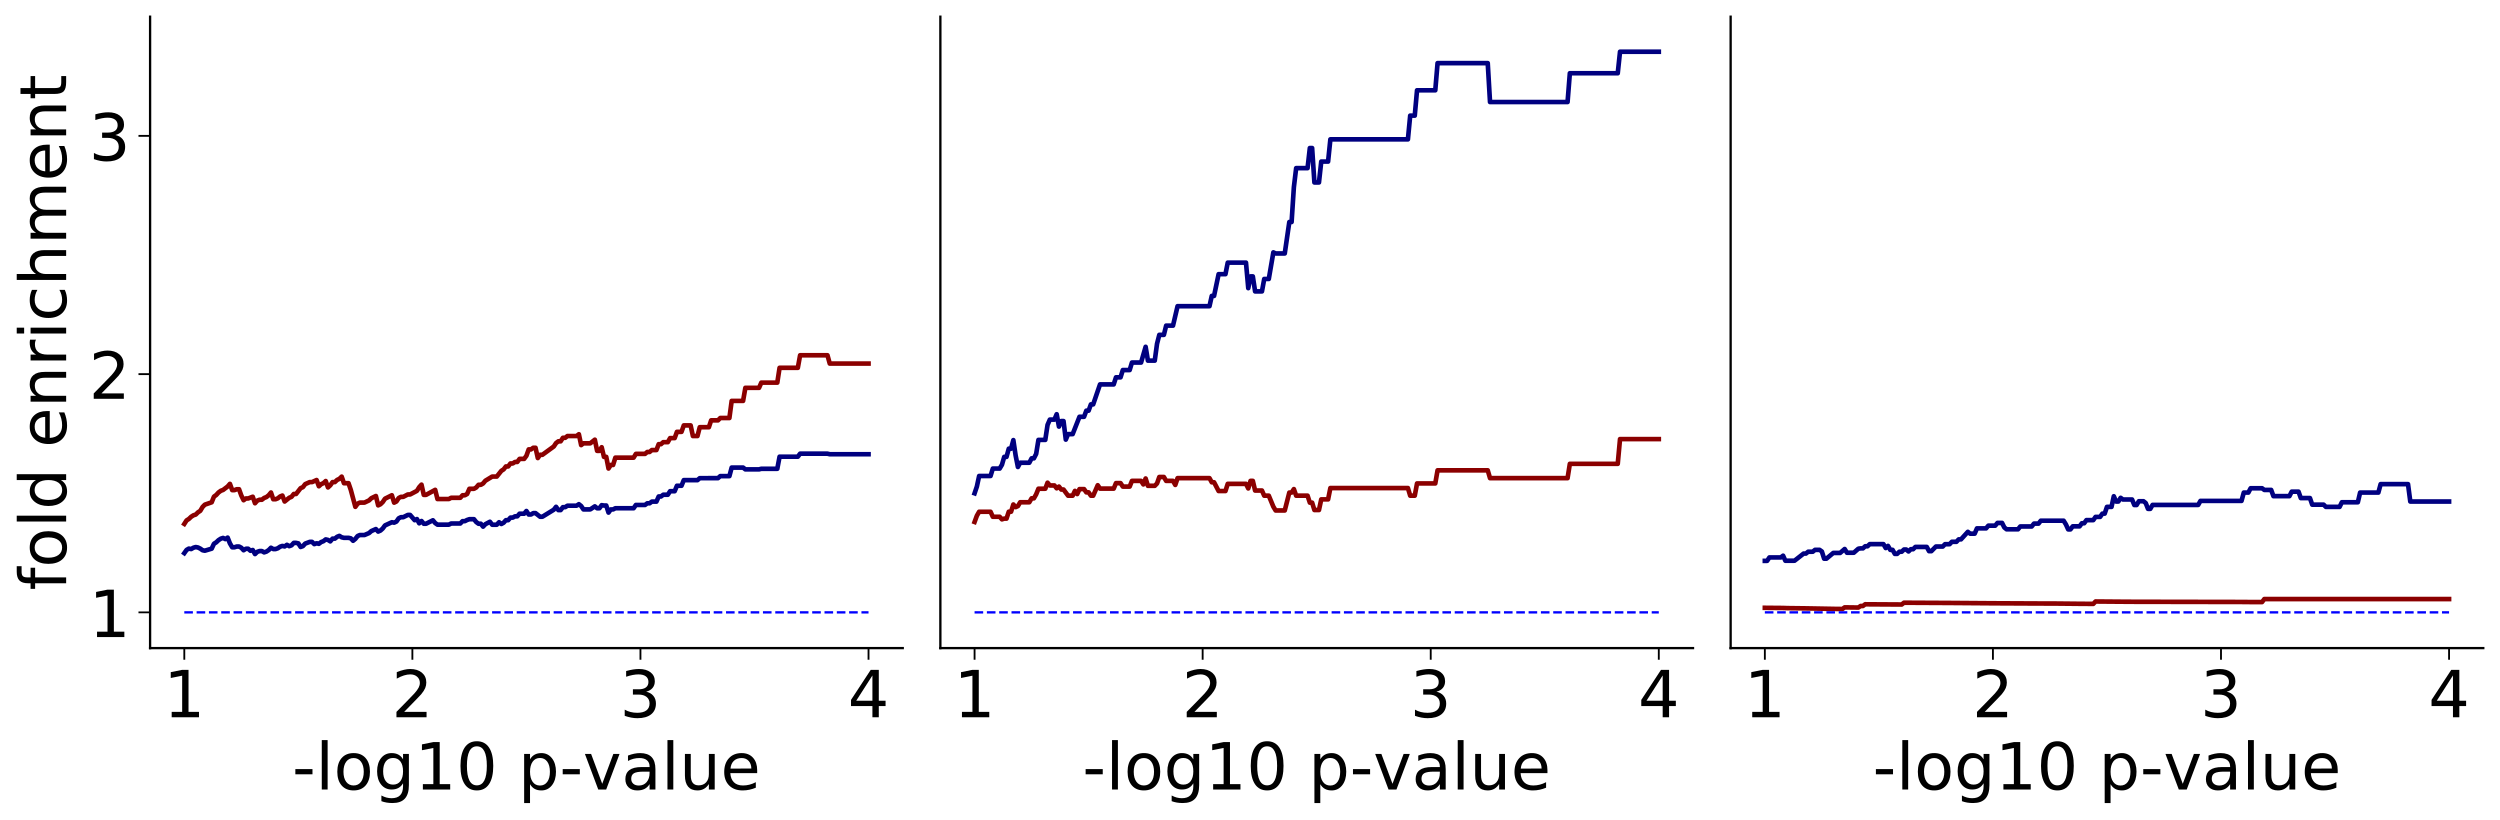 <?xml version="1.0" encoding="utf-8" standalone="no"?>
<!DOCTYPE svg PUBLIC "-//W3C//DTD SVG 1.1//EN"
  "http://www.w3.org/Graphics/SVG/1.1/DTD/svg11.dtd">
<!-- Created with matplotlib (https://matplotlib.org/) -->
<svg height="352.897pt" version="1.1" viewBox="0 0 1076.214 352.897" width="1076.214pt" xmlns="http://www.w3.org/2000/svg" xmlns:xlink="http://www.w3.org/1999/xlink">
 <defs>
  <style type="text/css">
*{stroke-linecap:butt;stroke-linejoin:round;}
  </style>
 </defs>
 <g id="figure_1">
  <g id="patch_1">
   <path d="M 0 352.897 
L 1076.214 352.897 
L 1076.214 0 
L 0 0 
z
" style="fill:none;"/>
  </g>
  <g id="axes_1">
   <g id="patch_2">
    <path d="M 64.614 279 
L 388.614 279 
L 388.614 7.2 
L 64.614 7.2 
z
" style="fill:none;"/>
   </g>
   <g id="matplotlib.axis_1">
    <g id="xtick_1">
     <g id="line2d_1">
      <defs>
       <path d="M 0 0 
L 0 5 
" id="m4a2cd72aed" style="stroke:#000000;stroke-width:0.8;"/>
      </defs>
      <g>
       <use style="stroke:#000000;stroke-width:0.8;" x="79.341" xlink:href="#m4a2cd72aed" y="279"/>
      </g>
     </g>
     <g id="text_1">
      <!-- 1 -->
      <defs>
       <path d="M 12.406 8.297 
L 28.516 8.297 
L 28.516 63.922 
L 10.984 60.406 
L 10.984 69.391 
L 28.422 72.906 
L 38.281 72.906 
L 38.281 8.297 
L 54.391 8.297 
L 54.391 0 
L 12.406 0 
z
" id="DejaVuSans-49"/>
      </defs>
      <g transform="translate(70.434 308.776)scale(0.28 -0.28)">
       <use xlink:href="#DejaVuSans-49"/>
      </g>
     </g>
    </g>
    <g id="xtick_2">
     <g id="line2d_2">
      <g>
       <use style="stroke:#000000;stroke-width:0.8;" x="177.523" xlink:href="#m4a2cd72aed" y="279"/>
      </g>
     </g>
     <g id="text_2">
      <!-- 2 -->
      <defs>
       <path d="M 19.188 8.297 
L 53.609 8.297 
L 53.609 0 
L 7.328 0 
L 7.328 8.297 
Q 12.938 14.109 22.625 23.891 
Q 32.328 33.688 34.812 36.531 
Q 39.547 41.844 41.422 45.531 
Q 43.312 49.219 43.312 52.781 
Q 43.312 58.594 39.234 62.25 
Q 35.156 65.922 28.609 65.922 
Q 23.969 65.922 18.812 64.312 
Q 13.672 62.703 7.812 59.422 
L 7.812 69.391 
Q 13.766 71.781 18.938 73 
Q 24.125 74.219 28.422 74.219 
Q 39.75 74.219 46.484 68.547 
Q 53.219 62.891 53.219 53.422 
Q 53.219 48.922 51.531 44.891 
Q 49.859 40.875 45.406 35.406 
Q 44.188 33.984 37.641 27.219 
Q 31.109 20.453 19.188 8.297 
z
" id="DejaVuSans-50"/>
      </defs>
      <g transform="translate(168.615 308.776)scale(0.28 -0.28)">
       <use xlink:href="#DejaVuSans-50"/>
      </g>
     </g>
    </g>
    <g id="xtick_3">
     <g id="line2d_3">
      <g>
       <use style="stroke:#000000;stroke-width:0.8;" x="275.705" xlink:href="#m4a2cd72aed" y="279"/>
      </g>
     </g>
     <g id="text_3">
      <!-- 3 -->
      <defs>
       <path d="M 40.578 39.312 
Q 47.656 37.797 51.625 33 
Q 55.609 28.219 55.609 21.188 
Q 55.609 10.406 48.188 4.484 
Q 40.766 -1.422 27.094 -1.422 
Q 22.516 -1.422 17.656 -0.516 
Q 12.797 0.391 7.625 2.203 
L 7.625 11.719 
Q 11.719 9.328 16.594 8.109 
Q 21.484 6.891 26.812 6.891 
Q 36.078 6.891 40.938 10.547 
Q 45.797 14.203 45.797 21.188 
Q 45.797 27.641 41.281 31.266 
Q 36.766 34.906 28.719 34.906 
L 20.219 34.906 
L 20.219 43.016 
L 29.109 43.016 
Q 36.375 43.016 40.234 45.922 
Q 44.094 48.828 44.094 54.297 
Q 44.094 59.906 40.109 62.906 
Q 36.141 65.922 28.719 65.922 
Q 24.656 65.922 20.016 65.031 
Q 15.375 64.156 9.812 62.312 
L 9.812 71.094 
Q 15.438 72.656 20.344 73.438 
Q 25.25 74.219 29.594 74.219 
Q 40.828 74.219 47.359 69.109 
Q 53.906 64.016 53.906 55.328 
Q 53.906 49.266 50.438 45.094 
Q 46.969 40.922 40.578 39.312 
z
" id="DejaVuSans-51"/>
      </defs>
      <g transform="translate(266.797 308.776)scale(0.28 -0.28)">
       <use xlink:href="#DejaVuSans-51"/>
      </g>
     </g>
    </g>
    <g id="xtick_4">
     <g id="line2d_4">
      <g>
       <use style="stroke:#000000;stroke-width:0.8;" x="373.886" xlink:href="#m4a2cd72aed" y="279"/>
      </g>
     </g>
     <g id="text_4">
      <!-- 4 -->
      <defs>
       <path d="M 37.797 64.312 
L 12.891 25.391 
L 37.797 25.391 
z
M 35.203 72.906 
L 47.609 72.906 
L 47.609 25.391 
L 58.016 25.391 
L 58.016 17.188 
L 47.609 17.188 
L 47.609 0 
L 37.797 0 
L 37.797 17.188 
L 4.891 17.188 
L 4.891 26.703 
z
" id="DejaVuSans-52"/>
      </defs>
      <g transform="translate(364.979 308.776)scale(0.28 -0.28)">
       <use xlink:href="#DejaVuSans-52"/>
      </g>
     </g>
    </g>
    <g id="text_5">
     <!-- -log10 p-value -->
     <defs>
      <path d="M 4.891 31.391 
L 31.203 31.391 
L 31.203 23.391 
L 4.891 23.391 
z
" id="DejaVuSans-45"/>
      <path d="M 9.422 75.984 
L 18.406 75.984 
L 18.406 0 
L 9.422 0 
z
" id="DejaVuSans-108"/>
      <path d="M 30.609 48.391 
Q 23.391 48.391 19.188 42.75 
Q 14.984 37.109 14.984 27.297 
Q 14.984 17.484 19.156 11.844 
Q 23.344 6.203 30.609 6.203 
Q 37.797 6.203 41.984 11.859 
Q 46.188 17.531 46.188 27.297 
Q 46.188 37.016 41.984 42.703 
Q 37.797 48.391 30.609 48.391 
z
M 30.609 56 
Q 42.328 56 49.016 48.375 
Q 55.719 40.766 55.719 27.297 
Q 55.719 13.875 49.016 6.219 
Q 42.328 -1.422 30.609 -1.422 
Q 18.844 -1.422 12.172 6.219 
Q 5.516 13.875 5.516 27.297 
Q 5.516 40.766 12.172 48.375 
Q 18.844 56 30.609 56 
z
" id="DejaVuSans-111"/>
      <path d="M 45.406 27.984 
Q 45.406 37.75 41.375 43.109 
Q 37.359 48.484 30.078 48.484 
Q 22.859 48.484 18.828 43.109 
Q 14.797 37.75 14.797 27.984 
Q 14.797 18.266 18.828 12.891 
Q 22.859 7.516 30.078 7.516 
Q 37.359 7.516 41.375 12.891 
Q 45.406 18.266 45.406 27.984 
z
M 54.391 6.781 
Q 54.391 -7.172 48.188 -13.984 
Q 42 -20.797 29.203 -20.797 
Q 24.469 -20.797 20.266 -20.094 
Q 16.062 -19.391 12.109 -17.922 
L 12.109 -9.188 
Q 16.062 -11.328 19.922 -12.344 
Q 23.781 -13.375 27.781 -13.375 
Q 36.625 -13.375 41.016 -8.766 
Q 45.406 -4.156 45.406 5.172 
L 45.406 9.625 
Q 42.625 4.781 38.281 2.391 
Q 33.938 0 27.875 0 
Q 17.828 0 11.672 7.656 
Q 5.516 15.328 5.516 27.984 
Q 5.516 40.672 11.672 48.328 
Q 17.828 56 27.875 56 
Q 33.938 56 38.281 53.609 
Q 42.625 51.219 45.406 46.391 
L 45.406 54.688 
L 54.391 54.688 
z
" id="DejaVuSans-103"/>
      <path d="M 31.781 66.406 
Q 24.172 66.406 20.328 58.906 
Q 16.5 51.422 16.5 36.375 
Q 16.5 21.391 20.328 13.891 
Q 24.172 6.391 31.781 6.391 
Q 39.453 6.391 43.281 13.891 
Q 47.125 21.391 47.125 36.375 
Q 47.125 51.422 43.281 58.906 
Q 39.453 66.406 31.781 66.406 
z
M 31.781 74.219 
Q 44.047 74.219 50.516 64.516 
Q 56.984 54.828 56.984 36.375 
Q 56.984 17.969 50.516 8.266 
Q 44.047 -1.422 31.781 -1.422 
Q 19.531 -1.422 13.062 8.266 
Q 6.594 17.969 6.594 36.375 
Q 6.594 54.828 13.062 64.516 
Q 19.531 74.219 31.781 74.219 
z
" id="DejaVuSans-48"/>
      <path id="DejaVuSans-32"/>
      <path d="M 18.109 8.203 
L 18.109 -20.797 
L 9.078 -20.797 
L 9.078 54.688 
L 18.109 54.688 
L 18.109 46.391 
Q 20.953 51.266 25.266 53.625 
Q 29.594 56 35.594 56 
Q 45.562 56 51.781 48.094 
Q 58.016 40.188 58.016 27.297 
Q 58.016 14.406 51.781 6.484 
Q 45.562 -1.422 35.594 -1.422 
Q 29.594 -1.422 25.266 0.953 
Q 20.953 3.328 18.109 8.203 
z
M 48.688 27.297 
Q 48.688 37.203 44.609 42.844 
Q 40.531 48.484 33.406 48.484 
Q 26.266 48.484 22.188 42.844 
Q 18.109 37.203 18.109 27.297 
Q 18.109 17.391 22.188 11.75 
Q 26.266 6.109 33.406 6.109 
Q 40.531 6.109 44.609 11.75 
Q 48.688 17.391 48.688 27.297 
z
" id="DejaVuSans-112"/>
      <path d="M 2.984 54.688 
L 12.5 54.688 
L 29.594 8.797 
L 46.688 54.688 
L 56.203 54.688 
L 35.688 0 
L 23.484 0 
z
" id="DejaVuSans-118"/>
      <path d="M 34.281 27.484 
Q 23.391 27.484 19.188 25 
Q 14.984 22.516 14.984 16.5 
Q 14.984 11.719 18.141 8.906 
Q 21.297 6.109 26.703 6.109 
Q 34.188 6.109 38.703 11.406 
Q 43.219 16.703 43.219 25.484 
L 43.219 27.484 
z
M 52.203 31.203 
L 52.203 0 
L 43.219 0 
L 43.219 8.297 
Q 40.141 3.328 35.547 0.953 
Q 30.953 -1.422 24.312 -1.422 
Q 15.922 -1.422 10.953 3.297 
Q 6 8.016 6 15.922 
Q 6 25.141 12.172 29.828 
Q 18.359 34.516 30.609 34.516 
L 43.219 34.516 
L 43.219 35.406 
Q 43.219 41.609 39.141 45 
Q 35.062 48.391 27.688 48.391 
Q 23 48.391 18.547 47.266 
Q 14.109 46.141 10.016 43.891 
L 10.016 52.203 
Q 14.938 54.109 19.578 55.047 
Q 24.219 56 28.609 56 
Q 40.484 56 46.344 49.844 
Q 52.203 43.703 52.203 31.203 
z
" id="DejaVuSans-97"/>
      <path d="M 8.5 21.578 
L 8.5 54.688 
L 17.484 54.688 
L 17.484 21.922 
Q 17.484 14.156 20.5 10.266 
Q 23.531 6.391 29.594 6.391 
Q 36.859 6.391 41.078 11.031 
Q 45.312 15.672 45.312 23.688 
L 45.312 54.688 
L 54.297 54.688 
L 54.297 0 
L 45.312 0 
L 45.312 8.406 
Q 42.047 3.422 37.719 1 
Q 33.406 -1.422 27.688 -1.422 
Q 18.266 -1.422 13.375 4.438 
Q 8.5 10.297 8.5 21.578 
z
M 31.109 56 
z
" id="DejaVuSans-117"/>
      <path d="M 56.203 29.594 
L 56.203 25.203 
L 14.891 25.203 
Q 15.484 15.922 20.484 11.062 
Q 25.484 6.203 34.422 6.203 
Q 39.594 6.203 44.453 7.469 
Q 49.312 8.734 54.109 11.281 
L 54.109 2.781 
Q 49.266 0.734 44.188 -0.344 
Q 39.109 -1.422 33.891 -1.422 
Q 20.797 -1.422 13.156 6.188 
Q 5.516 13.812 5.516 26.812 
Q 5.516 40.234 12.766 48.109 
Q 20.016 56 32.328 56 
Q 43.359 56 49.781 48.891 
Q 56.203 41.797 56.203 29.594 
z
M 47.219 32.234 
Q 47.125 39.594 43.094 43.984 
Q 39.062 48.391 32.422 48.391 
Q 24.906 48.391 20.391 44.141 
Q 15.875 39.891 15.188 32.172 
z
" id="DejaVuSans-101"/>
     </defs>
     <g transform="translate(125.779 339.874)scale(0.28 -0.28)">
      <use xlink:href="#DejaVuSans-45"/>
      <use x="36.084" xlink:href="#DejaVuSans-108"/>
      <use x="63.867" xlink:href="#DejaVuSans-111"/>
      <use x="125.049" xlink:href="#DejaVuSans-103"/>
      <use x="188.525" xlink:href="#DejaVuSans-49"/>
      <use x="252.148" xlink:href="#DejaVuSans-48"/>
      <use x="315.771" xlink:href="#DejaVuSans-32"/>
      <use x="347.559" xlink:href="#DejaVuSans-112"/>
      <use x="411.035" xlink:href="#DejaVuSans-45"/>
      <use x="447.088" xlink:href="#DejaVuSans-118"/>
      <use x="506.268" xlink:href="#DejaVuSans-97"/>
      <use x="567.547" xlink:href="#DejaVuSans-108"/>
      <use x="595.33" xlink:href="#DejaVuSans-117"/>
      <use x="658.709" xlink:href="#DejaVuSans-101"/>
     </g>
    </g>
   </g>
   <g id="matplotlib.axis_2">
    <g id="ytick_1">
     <g id="line2d_5">
      <defs>
       <path d="M 0 0 
L -5 0 
" id="mea56eec657" style="stroke:#000000;stroke-width:0.8;"/>
      </defs>
      <g>
       <use style="stroke:#000000;stroke-width:0.8;" x="64.614" xlink:href="#mea56eec657" y="263.615"/>
      </g>
     </g>
     <g id="text_6">
      <!-- 1 -->
      <g transform="translate(38.299 274.253)scale(0.28 -0.28)">
       <use xlink:href="#DejaVuSans-49"/>
      </g>
     </g>
    </g>
    <g id="ytick_2">
     <g id="line2d_6">
      <g>
       <use style="stroke:#000000;stroke-width:0.8;" x="64.614" xlink:href="#mea56eec657" y="161.049"/>
      </g>
     </g>
     <g id="text_7">
      <!-- 2 -->
      <g transform="translate(38.299 171.687)scale(0.28 -0.28)">
       <use xlink:href="#DejaVuSans-50"/>
      </g>
     </g>
    </g>
    <g id="ytick_3">
     <g id="line2d_7">
      <g>
       <use style="stroke:#000000;stroke-width:0.8;" x="64.614" xlink:href="#mea56eec657" y="58.483"/>
      </g>
     </g>
     <g id="text_8">
      <!-- 3 -->
      <g transform="translate(38.299 69.121)scale(0.28 -0.28)">
       <use xlink:href="#DejaVuSans-51"/>
      </g>
     </g>
    </g>
    <g id="text_9">
     <!-- fold enrichment -->
     <defs>
      <path d="M 37.109 75.984 
L 37.109 68.5 
L 28.516 68.5 
Q 23.688 68.5 21.797 66.547 
Q 19.922 64.594 19.922 59.516 
L 19.922 54.688 
L 34.719 54.688 
L 34.719 47.703 
L 19.922 47.703 
L 19.922 0 
L 10.891 0 
L 10.891 47.703 
L 2.297 47.703 
L 2.297 54.688 
L 10.891 54.688 
L 10.891 58.5 
Q 10.891 67.625 15.141 71.797 
Q 19.391 75.984 28.609 75.984 
z
" id="DejaVuSans-102"/>
      <path d="M 45.406 46.391 
L 45.406 75.984 
L 54.391 75.984 
L 54.391 0 
L 45.406 0 
L 45.406 8.203 
Q 42.578 3.328 38.25 0.953 
Q 33.938 -1.422 27.875 -1.422 
Q 17.969 -1.422 11.734 6.484 
Q 5.516 14.406 5.516 27.297 
Q 5.516 40.188 11.734 48.094 
Q 17.969 56 27.875 56 
Q 33.938 56 38.25 53.625 
Q 42.578 51.266 45.406 46.391 
z
M 14.797 27.297 
Q 14.797 17.391 18.875 11.75 
Q 22.953 6.109 30.078 6.109 
Q 37.203 6.109 41.297 11.75 
Q 45.406 17.391 45.406 27.297 
Q 45.406 37.203 41.297 42.844 
Q 37.203 48.484 30.078 48.484 
Q 22.953 48.484 18.875 42.844 
Q 14.797 37.203 14.797 27.297 
z
" id="DejaVuSans-100"/>
      <path d="M 54.891 33.016 
L 54.891 0 
L 45.906 0 
L 45.906 32.719 
Q 45.906 40.484 42.875 44.328 
Q 39.844 48.188 33.797 48.188 
Q 26.516 48.188 22.312 43.547 
Q 18.109 38.922 18.109 30.906 
L 18.109 0 
L 9.078 0 
L 9.078 54.688 
L 18.109 54.688 
L 18.109 46.188 
Q 21.344 51.125 25.703 53.562 
Q 30.078 56 35.797 56 
Q 45.219 56 50.047 50.172 
Q 54.891 44.344 54.891 33.016 
z
" id="DejaVuSans-110"/>
      <path d="M 41.109 46.297 
Q 39.594 47.172 37.812 47.578 
Q 36.031 48 33.891 48 
Q 26.266 48 22.188 43.047 
Q 18.109 38.094 18.109 28.812 
L 18.109 0 
L 9.078 0 
L 9.078 54.688 
L 18.109 54.688 
L 18.109 46.188 
Q 20.953 51.172 25.484 53.578 
Q 30.031 56 36.531 56 
Q 37.453 56 38.578 55.875 
Q 39.703 55.766 41.062 55.516 
z
" id="DejaVuSans-114"/>
      <path d="M 9.422 54.688 
L 18.406 54.688 
L 18.406 0 
L 9.422 0 
z
M 9.422 75.984 
L 18.406 75.984 
L 18.406 64.594 
L 9.422 64.594 
z
" id="DejaVuSans-105"/>
      <path d="M 48.781 52.594 
L 48.781 44.188 
Q 44.969 46.297 41.141 47.344 
Q 37.312 48.391 33.406 48.391 
Q 24.656 48.391 19.812 42.844 
Q 14.984 37.312 14.984 27.297 
Q 14.984 17.281 19.812 11.734 
Q 24.656 6.203 33.406 6.203 
Q 37.312 6.203 41.141 7.25 
Q 44.969 8.297 48.781 10.406 
L 48.781 2.094 
Q 45.016 0.344 40.984 -0.531 
Q 36.969 -1.422 32.422 -1.422 
Q 20.062 -1.422 12.781 6.344 
Q 5.516 14.109 5.516 27.297 
Q 5.516 40.672 12.859 48.328 
Q 20.219 56 33.016 56 
Q 37.156 56 41.109 55.141 
Q 45.062 54.297 48.781 52.594 
z
" id="DejaVuSans-99"/>
      <path d="M 54.891 33.016 
L 54.891 0 
L 45.906 0 
L 45.906 32.719 
Q 45.906 40.484 42.875 44.328 
Q 39.844 48.188 33.797 48.188 
Q 26.516 48.188 22.312 43.547 
Q 18.109 38.922 18.109 30.906 
L 18.109 0 
L 9.078 0 
L 9.078 75.984 
L 18.109 75.984 
L 18.109 46.188 
Q 21.344 51.125 25.703 53.562 
Q 30.078 56 35.797 56 
Q 45.219 56 50.047 50.172 
Q 54.891 44.344 54.891 33.016 
z
" id="DejaVuSans-104"/>
      <path d="M 52 44.188 
Q 55.375 50.25 60.062 53.125 
Q 64.75 56 71.094 56 
Q 79.641 56 84.281 50.016 
Q 88.922 44.047 88.922 33.016 
L 88.922 0 
L 79.891 0 
L 79.891 32.719 
Q 79.891 40.578 77.094 44.375 
Q 74.312 48.188 68.609 48.188 
Q 61.625 48.188 57.562 43.547 
Q 53.516 38.922 53.516 30.906 
L 53.516 0 
L 44.484 0 
L 44.484 32.719 
Q 44.484 40.625 41.703 44.406 
Q 38.922 48.188 33.109 48.188 
Q 26.219 48.188 22.156 43.531 
Q 18.109 38.875 18.109 30.906 
L 18.109 0 
L 9.078 0 
L 9.078 54.688 
L 18.109 54.688 
L 18.109 46.188 
Q 21.188 51.219 25.484 53.609 
Q 29.781 56 35.688 56 
Q 41.656 56 45.828 52.969 
Q 50 49.953 52 44.188 
z
" id="DejaVuSans-109"/>
      <path d="M 18.312 70.219 
L 18.312 54.688 
L 36.812 54.688 
L 36.812 47.703 
L 18.312 47.703 
L 18.312 18.016 
Q 18.312 11.328 20.141 9.422 
Q 21.969 7.516 27.594 7.516 
L 36.812 7.516 
L 36.812 0 
L 27.594 0 
Q 17.188 0 13.234 3.875 
Q 9.281 7.766 9.281 18.016 
L 9.281 47.703 
L 2.688 47.703 
L 2.688 54.688 
L 9.281 54.688 
L 9.281 70.219 
z
" id="DejaVuSans-116"/>
     </defs>
     <g transform="translate(28.476 254.135)rotate(-90)scale(0.28 -0.28)">
      <use xlink:href="#DejaVuSans-102"/>
      <use x="35.205" xlink:href="#DejaVuSans-111"/>
      <use x="96.387" xlink:href="#DejaVuSans-108"/>
      <use x="124.17" xlink:href="#DejaVuSans-100"/>
      <use x="187.646" xlink:href="#DejaVuSans-32"/>
      <use x="219.434" xlink:href="#DejaVuSans-101"/>
      <use x="280.957" xlink:href="#DejaVuSans-110"/>
      <use x="344.336" xlink:href="#DejaVuSans-114"/>
      <use x="385.449" xlink:href="#DejaVuSans-105"/>
      <use x="413.232" xlink:href="#DejaVuSans-99"/>
      <use x="468.213" xlink:href="#DejaVuSans-104"/>
      <use x="531.592" xlink:href="#DejaVuSans-109"/>
      <use x="629.004" xlink:href="#DejaVuSans-101"/>
      <use x="690.527" xlink:href="#DejaVuSans-110"/>
      <use x="753.906" xlink:href="#DejaVuSans-116"/>
     </g>
    </g>
   </g>
   <g id="line2d_8">
    <path clip-path="url(#pe64c60f963)" d="M 79.341 225.543 
L 80.323 224.021 
L 81.305 223.403 
L 82.286 222.465 
L 83.268 221.834 
L 84.25 221.516 
L 85.232 220.553 
L 86.214 219.905 
L 87.196 218.258 
L 88.177 217.251 
L 91.123 216.231 
L 92.105 213.796 
L 93.086 213.085 
L 94.068 212.007 
L 95.05 211.28 
L 96.032 210.914 
L 97.996 209.432 
L 98.977 208.301 
L 99.959 210.987 
L 100.941 210.987 
L 101.923 210.611 
L 102.905 210.611 
L 103.886 213.328 
L 104.868 215.334 
L 105.85 214.589 
L 106.832 214.589 
L 108.796 213.837 
L 109.777 216.638 
L 110.759 215.51 
L 111.741 215.131 
L 112.723 215.131 
L 113.705 214.366 
L 114.686 213.981 
L 115.668 213.204 
L 116.65 212.024 
L 117.632 214.917 
L 118.614 214.917 
L 119.596 214.525 
L 120.577 213.735 
L 121.559 213.337 
L 122.541 215.888 
L 124.505 214.289 
L 125.486 213.884 
L 126.468 212.656 
L 127.45 212.656 
L 129.414 210.139 
L 130.396 209.712 
L 131.377 208.415 
L 133.341 207.538 
L 134.323 207.538 
L 136.286 206.652 
L 137.268 209.326 
L 138.25 208.437 
L 139.232 207.989 
L 140.214 207.085 
L 141.196 209.824 
L 142.177 208.918 
L 143.159 207.538 
L 144.141 207.538 
L 145.123 206.605 
L 146.105 206.135 
L 147.086 205.185 
L 148.068 208.013 
L 150.032 208.013 
L 151.014 210.893 
L 152.977 218.179 
L 153.959 216.813 
L 154.941 216.352 
L 156.905 216.352 
L 158.868 215.421 
L 159.85 214.479 
L 161.814 213.525 
L 162.796 217.547 
L 163.777 217.077 
L 164.759 216.127 
L 165.741 214.68 
L 168.686 213.204 
L 169.668 216.381 
L 170.65 215.888 
L 171.632 214.39 
L 172.614 213.884 
L 173.596 213.884 
L 175.559 212.862 
L 176.541 212.862 
L 179.486 211.303 
L 180.468 209.712 
L 181.45 208.633 
L 182.432 213.028 
L 183.414 213.028 
L 187.341 210.878 
L 188.323 214.826 
L 193.232 214.826 
L 194.214 214.289 
L 198.141 214.289 
L 199.123 213.204 
L 200.105 213.204 
L 201.086 212.656 
L 202.068 210.423 
L 204.032 210.423 
L 205.014 209.854 
L 205.996 208.705 
L 206.977 208.705 
L 207.959 208.124 
L 208.941 206.949 
L 211.886 205.153 
L 213.85 205.153 
L 215.814 202.694 
L 216.796 202.068 
L 217.777 200.801 
L 218.759 200.801 
L 219.741 199.514 
L 220.723 199.514 
L 221.705 198.863 
L 222.686 198.863 
L 223.668 197.545 
L 225.632 197.545 
L 226.614 196.207 
L 227.596 193.465 
L 228.577 193.465 
L 229.559 192.766 
L 230.541 192.766 
L 231.523 197.178 
L 232.505 195.787 
L 233.486 195.787 
L 238.396 192.207 
L 239.377 190.733 
L 240.359 189.986 
L 241.341 189.986 
L 242.323 188.474 
L 243.305 188.474 
L 244.286 187.708 
L 248.214 187.708 
L 249.196 186.935 
L 250.177 191.605 
L 251.159 190.839 
L 254.105 190.839 
L 256.068 189.287 
L 257.05 194.082 
L 258.032 194.082 
L 259.014 192.532 
L 259.996 196.672 
L 260.977 196.672 
L 261.959 201.69 
L 262.941 200.16 
L 263.923 200.16 
L 264.905 197.012 
L 272.759 197.012 
L 273.741 195.394 
L 277.668 195.394 
L 278.65 194.572 
L 279.632 194.572 
L 280.614 193.743 
L 282.577 193.743 
L 283.559 191.208 
L 284.541 191.208 
L 285.523 190.346 
L 287.486 190.346 
L 288.468 188.596 
L 290.432 188.596 
L 291.414 185.905 
L 293.377 185.905 
L 294.359 183.132 
L 297.305 183.132 
L 298.286 187.708 
L 300.25 187.708 
L 301.232 183.911 
L 305.159 183.911 
L 306.141 180.955 
L 309.086 180.955 
L 310.068 179.948 
L 313.996 179.948 
L 314.977 172.583 
L 319.886 172.583 
L 320.868 166.955 
L 326.759 166.955 
L 327.741 164.715 
L 334.614 164.715 
L 335.596 158.339 
L 343.45 158.339 
L 344.432 152.941 
L 356.214 152.941 
L 357.196 156.507 
L 373.886 156.507 
L 373.886 156.507 
" style="fill:none;stroke:#8b0000;stroke-linecap:square;stroke-width:2;"/>
   </g>
   <g id="line2d_9">
    <path clip-path="url(#pe64c60f963)" d="M 79.341 238.114 
L 80.323 236.728 
L 81.305 236.165 
L 82.286 236.358 
L 83.268 235.788 
L 84.25 235.501 
L 85.232 235.692 
L 86.214 236.177 
L 87.196 236.868 
L 88.177 237.073 
L 91.123 236.189 
L 92.105 234.077 
L 93.086 233.462 
L 94.068 232.527 
L 95.05 231.896 
L 96.032 231.579 
L 97.014 232.076 
L 97.996 231.436 
L 98.977 233.915 
L 99.959 235.587 
L 100.941 235.587 
L 101.923 235.271 
L 102.905 235.271 
L 103.886 235.798 
L 104.868 236.868 
L 105.85 236.229 
L 106.832 236.229 
L 107.814 237.092 
L 108.796 236.771 
L 109.777 238.512 
L 110.759 237.55 
L 111.741 237.226 
L 112.723 237.226 
L 113.705 237.784 
L 114.686 237.458 
L 115.668 236.802 
L 116.65 235.804 
L 117.632 236.366 
L 118.614 236.366 
L 119.596 236.03 
L 120.577 235.352 
L 121.559 235.011 
L 122.541 235.234 
L 123.523 234.541 
L 124.505 235.114 
L 125.486 234.764 
L 126.468 233.704 
L 127.45 233.704 
L 128.432 233.924 
L 129.414 235.454 
L 130.396 235.096 
L 131.377 234.01 
L 133.341 233.276 
L 134.323 233.276 
L 135.305 234.238 
L 136.286 233.87 
L 137.268 234.099 
L 138.25 233.351 
L 139.232 232.974 
L 140.214 232.212 
L 141.196 232.433 
L 142.177 233.045 
L 143.159 231.877 
L 144.141 231.877 
L 145.123 231.087 
L 146.105 230.688 
L 147.086 231.304 
L 148.068 231.525 
L 150.032 231.525 
L 151.014 231.75 
L 151.996 232.792 
L 152.977 231.979 
L 153.959 230.74 
L 154.941 230.322 
L 156.905 230.322 
L 158.868 229.478 
L 159.85 228.624 
L 161.814 227.759 
L 162.796 228.832 
L 163.777 228.397 
L 164.759 227.519 
L 165.741 226.182 
L 168.686 224.818 
L 169.668 224.996 
L 170.65 224.532 
L 171.632 223.12 
L 172.614 222.643 
L 173.596 222.643 
L 175.559 221.68 
L 176.541 221.68 
L 178.505 223.936 
L 179.486 223.454 
L 180.468 225.265 
L 181.45 224.293 
L 182.432 225.458 
L 183.414 225.458 
L 186.359 223.982 
L 187.341 225.161 
L 188.323 225.856 
L 193.232 225.856 
L 194.214 225.358 
L 198.141 225.358 
L 199.123 224.352 
L 200.105 224.352 
L 201.086 223.844 
L 202.068 223.513 
L 204.032 223.513 
L 205.014 224.739 
L 205.996 225.458 
L 206.977 225.458 
L 207.959 226.704 
L 208.941 225.667 
L 210.905 224.614 
L 211.886 225.881 
L 213.85 225.881 
L 214.832 224.818 
L 215.814 225.565 
L 216.796 225.026 
L 217.777 223.936 
L 218.759 223.936 
L 219.741 222.829 
L 220.723 222.829 
L 221.705 222.269 
L 222.686 222.269 
L 223.668 221.136 
L 225.632 221.136 
L 226.614 219.985 
L 227.596 221.486 
L 228.577 221.486 
L 229.559 220.9 
L 230.541 220.9 
L 232.505 222.446 
L 233.486 222.446 
L 238.396 219.427 
L 239.377 218.183 
L 240.359 219.589 
L 241.341 219.589 
L 242.323 218.331 
L 243.305 218.331 
L 244.286 217.694 
L 248.214 217.694 
L 249.196 217.051 
L 250.177 217.838 
L 251.159 219.286 
L 254.105 219.286 
L 256.068 217.986 
L 257.05 218.798 
L 258.032 218.798 
L 259.014 217.471 
L 259.996 217.618 
L 260.977 217.618 
L 261.959 220.659 
L 262.941 219.305 
L 263.923 219.305 
L 264.905 218.788 
L 272.759 218.788 
L 273.741 217.378 
L 277.668 217.378 
L 278.65 216.662 
L 279.632 216.662 
L 280.614 215.94 
L 282.577 215.94 
L 283.559 213.731 
L 284.541 213.731 
L 285.523 212.98 
L 287.486 212.98 
L 288.468 211.455 
L 290.432 211.455 
L 291.414 209.111 
L 293.377 209.111 
L 294.359 206.695 
L 300.25 206.695 
L 301.232 205.846 
L 309.086 205.832 
L 310.068 204.961 
L 313.996 204.961 
L 314.977 201.288 
L 319.886 201.288 
L 320.868 202.058 
L 326.759 202.058 
L 327.741 201.802 
L 334.614 201.802 
L 335.596 196.6 
L 343.45 196.6 
L 344.432 195.303 
L 356.214 195.303 
L 357.196 195.542 
L 373.886 195.542 
L 373.886 195.542 
" style="fill:none;stroke:#000080;stroke-linecap:square;stroke-width:2;"/>
   </g>
   <g id="line2d_10">
    <path clip-path="url(#pe64c60f963)" d="M 79.341 263.615 
L 373.886 263.615 
" style="fill:none;stroke:#0000ff;stroke-dasharray:3.7,1.6;stroke-dashoffset:0;"/>
   </g>
   <g id="patch_3">
    <path d="M 64.614 279 
L 64.614 7.2 
" style="fill:none;stroke:#000000;stroke-linecap:square;stroke-linejoin:miter;"/>
   </g>
   <g id="patch_4">
    <path d="M 64.614 279 
L 388.614 279 
" style="fill:none;stroke:#000000;stroke-linecap:square;stroke-linejoin:miter;"/>
   </g>
  </g>
  <g id="axes_2">
   <g id="patch_5">
    <path d="M 404.814 279 
L 728.814 279 
L 728.814 7.2 
L 404.814 7.2 
z
" style="fill:none;"/>
   </g>
   <g id="matplotlib.axis_3">
    <g id="xtick_5">
     <g id="line2d_11">
      <g>
       <use style="stroke:#000000;stroke-width:0.8;" x="419.541" xlink:href="#m4a2cd72aed" y="279"/>
      </g>
     </g>
     <g id="text_10">
      <!-- 1 -->
      <g transform="translate(410.634 308.776)scale(0.28 -0.28)">
       <use xlink:href="#DejaVuSans-49"/>
      </g>
     </g>
    </g>
    <g id="xtick_6">
     <g id="line2d_12">
      <g>
       <use style="stroke:#000000;stroke-width:0.8;" x="517.723" xlink:href="#m4a2cd72aed" y="279"/>
      </g>
     </g>
     <g id="text_11">
      <!-- 2 -->
      <g transform="translate(508.815 308.776)scale(0.28 -0.28)">
       <use xlink:href="#DejaVuSans-50"/>
      </g>
     </g>
    </g>
    <g id="xtick_7">
     <g id="line2d_13">
      <g>
       <use style="stroke:#000000;stroke-width:0.8;" x="615.905" xlink:href="#m4a2cd72aed" y="279"/>
      </g>
     </g>
     <g id="text_12">
      <!-- 3 -->
      <g transform="translate(606.997 308.776)scale(0.28 -0.28)">
       <use xlink:href="#DejaVuSans-51"/>
      </g>
     </g>
    </g>
    <g id="xtick_8">
     <g id="line2d_14">
      <g>
       <use style="stroke:#000000;stroke-width:0.8;" x="714.086" xlink:href="#m4a2cd72aed" y="279"/>
      </g>
     </g>
     <g id="text_13">
      <!-- 4 -->
      <g transform="translate(705.179 308.776)scale(0.28 -0.28)">
       <use xlink:href="#DejaVuSans-52"/>
      </g>
     </g>
    </g>
    <g id="text_14">
     <!-- -log10 p-value -->
     <g transform="translate(465.979 339.874)scale(0.28 -0.28)">
      <use xlink:href="#DejaVuSans-45"/>
      <use x="36.084" xlink:href="#DejaVuSans-108"/>
      <use x="63.867" xlink:href="#DejaVuSans-111"/>
      <use x="125.049" xlink:href="#DejaVuSans-103"/>
      <use x="188.525" xlink:href="#DejaVuSans-49"/>
      <use x="252.148" xlink:href="#DejaVuSans-48"/>
      <use x="315.771" xlink:href="#DejaVuSans-32"/>
      <use x="347.559" xlink:href="#DejaVuSans-112"/>
      <use x="411.035" xlink:href="#DejaVuSans-45"/>
      <use x="447.088" xlink:href="#DejaVuSans-118"/>
      <use x="506.268" xlink:href="#DejaVuSans-97"/>
      <use x="567.547" xlink:href="#DejaVuSans-108"/>
      <use x="595.33" xlink:href="#DejaVuSans-117"/>
      <use x="658.709" xlink:href="#DejaVuSans-101"/>
     </g>
    </g>
   </g>
   <g id="matplotlib.axis_4">
    <g id="ytick_4"/>
    <g id="ytick_5"/>
    <g id="ytick_6"/>
   </g>
   <g id="line2d_15">
    <path clip-path="url(#p35e01177e3)" d="M 419.541 224.701 
L 420.523 222.032 
L 421.505 220.306 
L 426.414 220.306 
L 427.396 222.46 
L 430.341 222.46 
L 431.323 223.569 
L 432.305 223.257 
L 433.286 223.257 
L 434.268 220.28 
L 435.25 220.28 
L 436.232 217.176 
L 437.214 218.312 
L 438.196 217.86 
L 439.177 216.212 
L 443.105 216.212 
L 444.086 214.527 
L 445.068 214.527 
L 446.05 212.804 
L 447.032 210.387 
L 449.977 210.387 
L 450.959 207.793 
L 451.941 208.981 
L 453.905 208.981 
L 454.886 210.199 
L 455.868 209.465 
L 456.85 210.737 
L 457.832 210.737 
L 459.796 213.383 
L 461.759 213.383 
L 462.741 211.318 
L 463.723 212.685 
L 464.705 210.553 
L 466.668 210.553 
L 467.65 211.948 
L 468.632 211.948 
L 469.614 213.383 
L 470.596 213.383 
L 472.559 208.889 
L 473.541 210.342 
L 479.432 210.342 
L 480.414 207.981 
L 482.377 207.981 
L 483.359 209.465 
L 486.305 209.465 
L 487.286 207.016 
L 491.214 207.016 
L 492.196 208.532 
L 493.177 205.989 
L 494.159 209.138 
L 497.105 209.138 
L 498.086 208.114 
L 499.068 205.341 
L 501.032 205.341 
L 502.014 207.016 
L 504.959 207.016 
L 505.941 208.752 
L 506.923 205.837 
L 520.668 205.837 
L 521.65 207.617 
L 522.632 207.617 
L 524.596 211.385 
L 527.541 211.385 
L 528.523 208.289 
L 536.377 208.289 
L 537.359 210.264 
L 538.341 207.016 
L 539.323 207.016 
L 540.305 211.168 
L 543.25 211.168 
L 544.232 213.383 
L 546.196 213.383 
L 548.159 218.121 
L 549.141 219.749 
L 553.068 219.749 
L 555.032 212.042 
L 556.014 212.042 
L 556.996 210.553 
L 557.977 213.383 
L 562.886 213.383 
L 563.868 216.379 
L 564.85 216.379 
L 565.832 219.556 
L 567.796 219.556 
L 568.777 214.974 
L 571.723 214.974 
L 572.705 210.097 
L 606.086 210.097 
L 607.068 213.383 
L 609.032 213.383 
L 610.014 208.114 
L 617.868 208.114 
L 618.85 202.469 
L 640.45 202.469 
L 641.432 205.837 
L 674.814 205.837 
L 675.796 199.67 
L 696.414 199.67 
L 697.396 189.024 
L 714.086 189.024 
L 714.086 189.024 
" style="fill:none;stroke:#8b0000;stroke-linecap:square;stroke-width:2;"/>
   </g>
   <g id="line2d_16">
    <path clip-path="url(#p35e01177e3)" d="M 419.541 212.375 
L 420.523 209.473 
L 421.505 204.909 
L 426.414 204.909 
L 427.396 201.715 
L 430.341 201.715 
L 431.323 200.071 
L 432.305 196.681 
L 433.286 196.681 
L 434.268 193.15 
L 435.25 193.15 
L 436.232 189.468 
L 437.214 196.073 
L 438.196 201.027 
L 439.177 199.192 
L 443.105 199.192 
L 444.086 197.316 
L 445.068 197.316 
L 446.05 195.397 
L 447.032 189.369 
L 449.977 189.369 
L 450.959 182.9 
L 451.941 180.638 
L 453.905 180.638 
L 454.886 178.318 
L 455.868 183.642 
L 456.85 181.272 
L 457.832 181.272 
L 458.814 189.247 
L 459.796 186.887 
L 461.759 186.887 
L 464.705 179.417 
L 466.668 179.417 
L 467.65 176.786 
L 468.632 176.786 
L 469.614 174.081 
L 470.596 174.081 
L 473.541 165.479 
L 479.432 165.479 
L 480.414 162.438 
L 482.377 162.438 
L 483.359 159.304 
L 486.305 159.304 
L 487.286 156.071 
L 491.214 156.071 
L 493.177 149.294 
L 494.159 155.247 
L 497.105 155.247 
L 498.086 147.974 
L 499.068 144.146 
L 501.032 144.146 
L 502.014 140.181 
L 504.959 140.181 
L 506.923 131.81 
L 520.668 131.81 
L 521.65 127.388 
L 522.632 127.388 
L 524.596 118.024 
L 527.541 118.024 
L 528.523 113.061 
L 536.377 113.061 
L 537.359 124.038 
L 538.341 118.993 
L 539.323 118.993 
L 540.305 125.441 
L 543.25 125.441 
L 544.232 120.092 
L 546.196 120.092 
L 548.159 108.646 
L 549.141 109.106 
L 553.068 109.106 
L 555.032 95.575 
L 556.014 95.575 
L 556.996 80.542 
L 557.977 72.38 
L 562.886 72.38 
L 563.868 63.739 
L 564.85 63.739 
L 565.832 78.544 
L 567.796 78.544 
L 568.777 69.555 
L 571.723 69.555 
L 572.705 59.987 
L 606.086 59.987 
L 607.068 49.78 
L 609.032 49.78 
L 610.014 38.87 
L 617.868 38.87 
L 618.85 27.18 
L 640.45 27.18 
L 641.432 43.921 
L 674.814 43.921 
L 675.796 31.527 
L 696.414 31.527 
L 697.396 22.267 
L 714.086 22.267 
L 714.086 22.267 
" style="fill:none;stroke:#000080;stroke-linecap:square;stroke-width:2;"/>
   </g>
   <g id="line2d_17">
    <path clip-path="url(#p35e01177e3)" d="M 419.541 263.615 
L 714.086 263.615 
" style="fill:none;stroke:#0000ff;stroke-dasharray:3.7,1.6;stroke-dashoffset:0;"/>
   </g>
   <g id="patch_6">
    <path d="M 404.814 279 
L 404.814 7.2 
" style="fill:none;stroke:#000000;stroke-linecap:square;stroke-linejoin:miter;"/>
   </g>
   <g id="patch_7">
    <path d="M 404.814 279 
L 728.814 279 
" style="fill:none;stroke:#000000;stroke-linecap:square;stroke-linejoin:miter;"/>
   </g>
  </g>
  <g id="axes_3">
   <g id="patch_8">
    <path d="M 745.014 279 
L 1069.014 279 
L 1069.014 7.2 
L 745.014 7.2 
z
" style="fill:none;"/>
   </g>
   <g id="matplotlib.axis_5">
    <g id="xtick_9">
     <g id="line2d_18">
      <g>
       <use style="stroke:#000000;stroke-width:0.8;" x="759.741" xlink:href="#m4a2cd72aed" y="279"/>
      </g>
     </g>
     <g id="text_15">
      <!-- 1 -->
      <g transform="translate(750.834 308.776)scale(0.28 -0.28)">
       <use xlink:href="#DejaVuSans-49"/>
      </g>
     </g>
    </g>
    <g id="xtick_10">
     <g id="line2d_19">
      <g>
       <use style="stroke:#000000;stroke-width:0.8;" x="857.923" xlink:href="#m4a2cd72aed" y="279"/>
      </g>
     </g>
     <g id="text_16">
      <!-- 2 -->
      <g transform="translate(849.015 308.776)scale(0.28 -0.28)">
       <use xlink:href="#DejaVuSans-50"/>
      </g>
     </g>
    </g>
    <g id="xtick_11">
     <g id="line2d_20">
      <g>
       <use style="stroke:#000000;stroke-width:0.8;" x="956.105" xlink:href="#m4a2cd72aed" y="279"/>
      </g>
     </g>
     <g id="text_17">
      <!-- 3 -->
      <g transform="translate(947.197 308.776)scale(0.28 -0.28)">
       <use xlink:href="#DejaVuSans-51"/>
      </g>
     </g>
    </g>
    <g id="xtick_12">
     <g id="line2d_21">
      <g>
       <use style="stroke:#000000;stroke-width:0.8;" x="1054.286" xlink:href="#m4a2cd72aed" y="279"/>
      </g>
     </g>
     <g id="text_18">
      <!-- 4 -->
      <g transform="translate(1045.379 308.776)scale(0.28 -0.28)">
       <use xlink:href="#DejaVuSans-52"/>
      </g>
     </g>
    </g>
    <g id="text_19">
     <!-- -log10 p-value -->
     <g transform="translate(806.179 339.874)scale(0.28 -0.28)">
      <use xlink:href="#DejaVuSans-45"/>
      <use x="36.084" xlink:href="#DejaVuSans-108"/>
      <use x="63.867" xlink:href="#DejaVuSans-111"/>
      <use x="125.049" xlink:href="#DejaVuSans-103"/>
      <use x="188.525" xlink:href="#DejaVuSans-49"/>
      <use x="252.148" xlink:href="#DejaVuSans-48"/>
      <use x="315.771" xlink:href="#DejaVuSans-32"/>
      <use x="347.559" xlink:href="#DejaVuSans-112"/>
      <use x="411.035" xlink:href="#DejaVuSans-45"/>
      <use x="447.088" xlink:href="#DejaVuSans-118"/>
      <use x="506.268" xlink:href="#DejaVuSans-97"/>
      <use x="567.547" xlink:href="#DejaVuSans-108"/>
      <use x="595.33" xlink:href="#DejaVuSans-117"/>
      <use x="658.709" xlink:href="#DejaVuSans-101"/>
     </g>
    </g>
   </g>
   <g id="matplotlib.axis_6">
    <g id="ytick_7"/>
    <g id="ytick_8"/>
    <g id="ytick_9"/>
   </g>
   <g id="line2d_22">
    <path clip-path="url(#pf83ddcddbb)" d="M 759.741 261.657 
L 767.596 261.725 
L 769.559 261.794 
L 777.414 261.891 
L 790.177 262.127 
L 793.123 262.155 
L 794.105 261.466 
L 799.996 261.538 
L 800.977 260.867 
L 801.959 260.867 
L 802.941 260.136 
L 818.65 260.234 
L 819.632 259.461 
L 839.268 259.559 
L 857.923 259.7 
L 877.559 259.796 
L 884.432 259.813 
L 895.232 259.923 
L 901.123 259.962 
L 902.105 258.931 
L 912.905 259.02 
L 918.796 259.057 
L 964.941 259.139 
L 969.85 259.184 
L 973.777 259.184 
L 974.759 257.879 
L 1054.286 257.879 
L 1054.286 257.879 
" style="fill:none;stroke:#8b0000;stroke-linecap:square;stroke-width:2;"/>
   </g>
   <g id="line2d_23">
    <path clip-path="url(#pf83ddcddbb)" d="M 759.741 241.438 
L 760.723 241.438 
L 761.705 239.97 
L 766.614 239.97 
L 767.596 239.223 
L 768.577 241.386 
L 772.505 241.386 
L 776.432 238.304 
L 777.414 238.304 
L 778.396 237.51 
L 780.359 237.51 
L 781.341 236.706 
L 783.305 236.706 
L 784.286 237.408 
L 785.268 240.5 
L 786.25 240.5 
L 789.196 238.036 
L 792.141 238.036 
L 794.105 236.338 
L 795.086 237.939 
L 798.032 237.939 
L 799.996 236.206 
L 800.977 236.068 
L 801.959 236.068 
L 802.941 235.165 
L 803.923 235.165 
L 804.905 234.248 
L 810.796 234.248 
L 811.777 235.924 
L 812.759 235.001 
L 813.741 236.706 
L 814.723 236.706 
L 815.705 238.436 
L 816.686 238.436 
L 817.668 237.51 
L 818.65 237.51 
L 819.632 236.571 
L 820.614 236.571 
L 821.596 237.391 
L 822.577 236.43 
L 823.559 236.43 
L 824.541 235.454 
L 829.45 235.454 
L 830.432 237.266 
L 831.414 237.266 
L 833.377 235.283 
L 836.323 235.283 
L 837.305 234.268 
L 839.268 234.268 
L 840.25 233.238 
L 842.214 233.238 
L 843.196 232.191 
L 844.177 232.191 
L 847.123 228.949 
L 848.105 229.732 
L 850.068 229.732 
L 851.05 227.458 
L 854.977 227.458 
L 855.959 226.292 
L 858.905 226.292 
L 859.886 225.106 
L 861.85 225.106 
L 862.832 227.062 
L 863.814 227.86 
L 868.723 227.86 
L 869.705 226.646 
L 874.614 226.646 
L 875.596 225.412 
L 877.559 225.412 
L 878.541 224.155 
L 888.359 224.155 
L 889.341 225.745 
L 890.323 227.89 
L 891.305 227.89 
L 892.286 226.585 
L 895.232 226.585 
L 896.214 225.256 
L 897.196 225.256 
L 898.177 223.901 
L 901.123 223.901 
L 902.105 222.519 
L 904.068 222.519 
L 905.05 221.111 
L 906.032 221.111 
L 907.014 218.209 
L 908.977 218.209 
L 909.959 213.633 
L 910.941 215.897 
L 911.923 215.897 
L 912.905 214.315 
L 913.886 215.027 
L 917.814 215.027 
L 918.796 217.405 
L 919.777 217.405 
L 920.759 215.77 
L 922.723 215.77 
L 923.705 216.547 
L 924.686 219.05 
L 925.668 219.05 
L 926.65 217.359 
L 946.286 217.359 
L 947.268 215.629 
L 964.941 215.629 
L 965.923 212.044 
L 967.886 212.044 
L 968.868 210.187 
L 973.777 210.187 
L 974.759 210.902 
L 977.705 210.902 
L 978.686 213.585 
L 985.559 213.585 
L 986.541 211.654 
L 989.486 211.654 
L 990.468 214.415 
L 994.396 214.415 
L 995.377 217.249 
L 1000.286 217.249 
L 1001.268 218.209 
L 1007.159 218.209 
L 1008.141 216.21 
L 1015.014 216.21 
L 1015.996 212.044 
L 1023.85 212.044 
L 1024.832 208.417 
L 1036.614 208.417 
L 1037.596 215.897 
L 1054.286 215.897 
L 1054.286 215.897 
" style="fill:none;stroke:#000080;stroke-linecap:square;stroke-width:2;"/>
   </g>
   <g id="line2d_24">
    <path clip-path="url(#pf83ddcddbb)" d="M 759.741 263.615 
L 1054.286 263.615 
" style="fill:none;stroke:#0000ff;stroke-dasharray:3.7,1.6;stroke-dashoffset:0;"/>
   </g>
   <g id="patch_9">
    <path d="M 745.014 279 
L 745.014 7.2 
" style="fill:none;stroke:#000000;stroke-linecap:square;stroke-linejoin:miter;"/>
   </g>
   <g id="patch_10">
    <path d="M 745.014 279 
L 1069.014 279 
" style="fill:none;stroke:#000000;stroke-linecap:square;stroke-linejoin:miter;"/>
   </g>
  </g>
 </g>
 <defs>
  <clipPath id="pe64c60f963">
   <rect height="271.8" width="324" x="64.614" y="7.2"/>
  </clipPath>
  <clipPath id="p35e01177e3">
   <rect height="271.8" width="324" x="404.814" y="7.2"/>
  </clipPath>
  <clipPath id="pf83ddcddbb">
   <rect height="271.8" width="324" x="745.014" y="7.2"/>
  </clipPath>
 </defs>
</svg>
